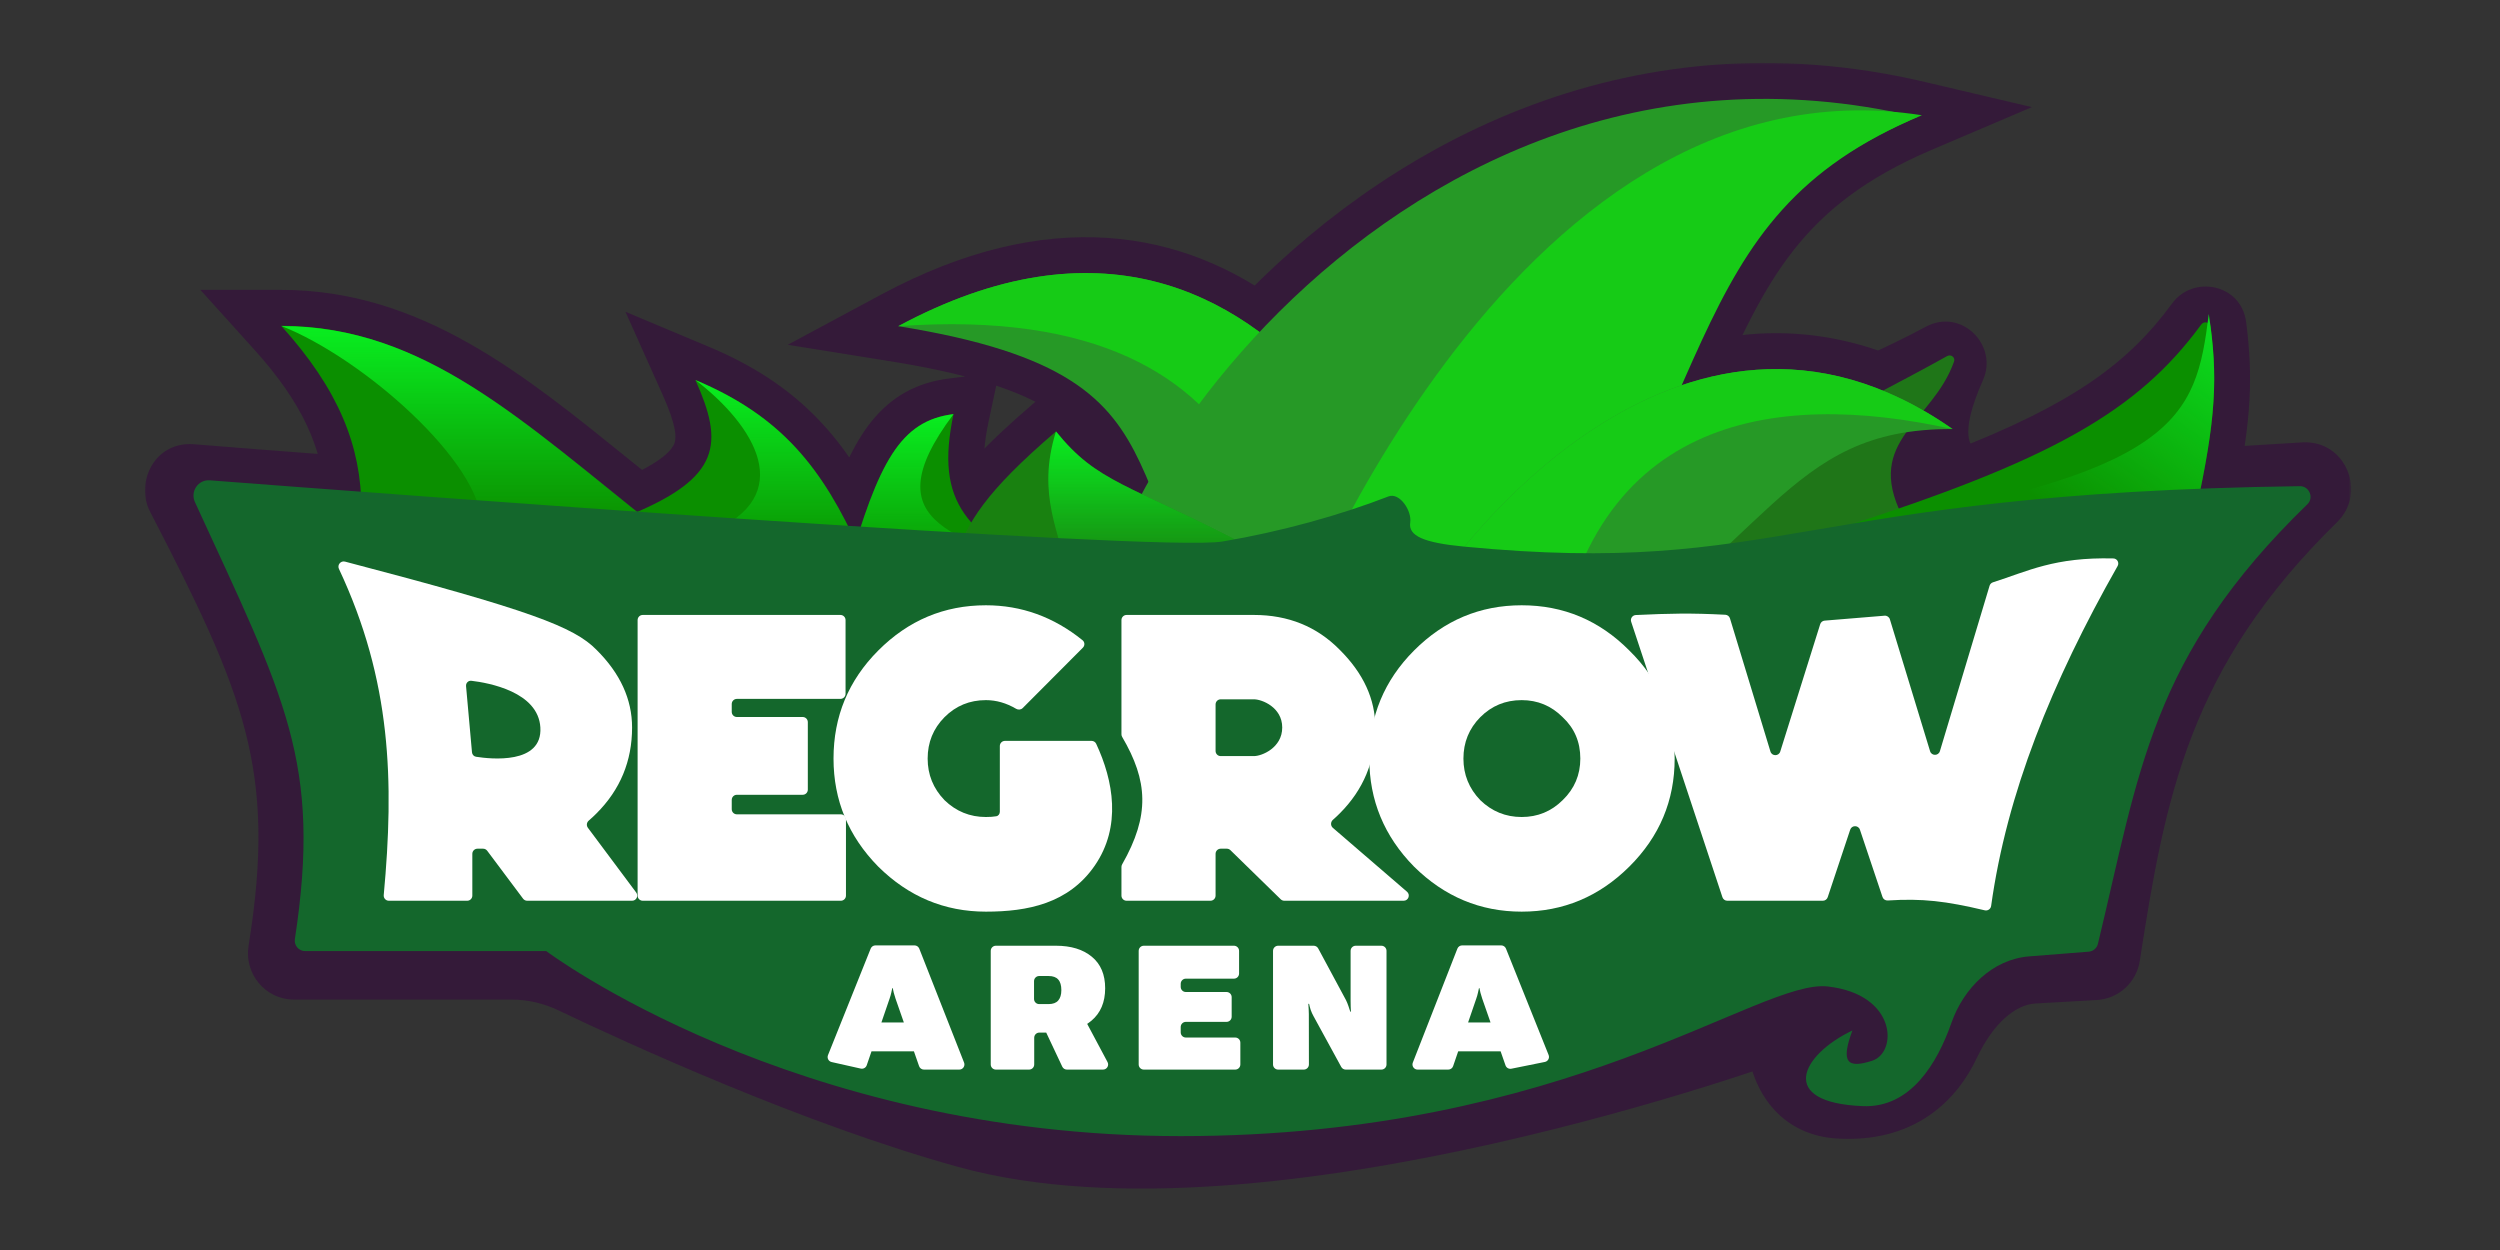<svg width="478" height="239" viewBox="0 0 478 239" fill="none" xmlns="http://www.w3.org/2000/svg">
<rect x="0" y="0" width="478" height="239" fill="#333333" stroke="none"/>
<mask id="path-1-outside-1_901_1466" maskUnits="userSpaceOnUse" x="27.543" y="11.906" width="422" height="216" fill="black">
<rect fill="white" x="27.543" y="11.906" width="422" height="216"/>
<path fill-rule="evenodd" clip-rule="evenodd" d="M321.287 73.735C331.474 50.096 339.502 33.919 366.566 22.373C311.778 9.482 267.942 34.623 240.811 63.48C224.342 51.349 201.694 46.272 171.738 62.367C206.624 67.978 213.551 77.791 219.579 92.094C219.132 92.891 218.7 93.682 218.285 94.466C210.639 90.798 206.781 88.515 201.894 82.496C192.844 90.239 188.409 95.319 185.696 99.891C181.313 94.913 180.263 88.782 182.305 79.181C173.635 80.253 169.333 86.136 164.559 100.735C163.759 100.69 162.956 100.645 162.151 100.6C155.572 87.518 147.761 78.88 132.958 72.665C138.267 84.509 137.863 90.964 121.805 97.885C119.874 96.34 117.972 94.803 116.092 93.284L116.089 93.282L116.089 93.282C95.624 76.746 77.73 62.288 53.751 62.288C63.871 73.502 68.293 83.478 68.995 94.308C53.817 93.161 42.068 92.227 36.566 91.784C35.029 91.66 34.072 93.293 34.781 94.662C53.134 130.111 60.071 146.393 54.295 181.947C54.1 183.148 55.02 184.261 56.237 184.261H97.863C101.98 184.261 106.029 185.219 109.744 186.994C122.767 193.215 156.107 208.513 185.056 216.506C241.625 232.123 340.609 195.692 340.609 195.692C340.609 195.692 339.804 210.045 351.513 210.824C362.992 211.589 368.838 205.577 371.815 199.255C375.138 192.199 380.993 185.458 388.779 185.016L400.512 184.351C401.436 184.298 402.198 183.603 402.34 182.689C407.27 150.936 412.1 124.251 442.076 94.903C443.392 93.614 442.411 91.326 440.571 91.435C433.881 91.83 427.322 92.232 420.908 92.635C423.548 79.514 423.899 71.98 422.658 62.475C422.543 61.594 421.402 61.326 420.877 62.042C411.417 74.942 399.399 83.495 375.038 92.874C368.325 88.012 367.774 81.368 372.885 69.87C373.277 68.988 372.304 68.066 371.455 68.523C367.585 70.605 363.592 72.525 359.389 74.436C345.584 68.968 332.651 69.825 321.287 73.735Z"/>
</mask>
<path fill-rule="evenodd" clip-rule="evenodd" d="M321.287 73.735C331.474 50.096 339.502 33.919 366.566 22.373C311.778 9.482 267.942 34.623 240.811 63.48C224.342 51.349 201.694 46.272 171.738 62.367C206.624 67.978 213.551 77.791 219.579 92.094C219.132 92.891 218.7 93.682 218.285 94.466C210.639 90.798 206.781 88.515 201.894 82.496C192.844 90.239 188.409 95.319 185.696 99.891C181.313 94.913 180.263 88.782 182.305 79.181C173.635 80.253 169.333 86.136 164.559 100.735C163.759 100.69 162.956 100.645 162.151 100.6C155.572 87.518 147.761 78.88 132.958 72.665C138.267 84.509 137.863 90.964 121.805 97.885C119.874 96.34 117.972 94.803 116.092 93.284L116.089 93.282L116.089 93.282C95.624 76.746 77.73 62.288 53.751 62.288C63.871 73.502 68.293 83.478 68.995 94.308C53.817 93.161 42.068 92.227 36.566 91.784C35.029 91.66 34.072 93.293 34.781 94.662C53.134 130.111 60.071 146.393 54.295 181.947C54.1 183.148 55.02 184.261 56.237 184.261H97.863C101.98 184.261 106.029 185.219 109.744 186.994C122.767 193.215 156.107 208.513 185.056 216.506C241.625 232.123 340.609 195.692 340.609 195.692C340.609 195.692 339.804 210.045 351.513 210.824C362.992 211.589 368.838 205.577 371.815 199.255C375.138 192.199 380.993 185.458 388.779 185.016L400.512 184.351C401.436 184.298 402.198 183.603 402.34 182.689C407.27 150.936 412.1 124.251 442.076 94.903C443.392 93.614 442.411 91.326 440.571 91.435C433.881 91.83 427.322 92.232 420.908 92.635C423.548 79.514 423.899 71.98 422.658 62.475C422.543 61.594 421.402 61.326 420.877 62.042C411.417 74.942 399.399 83.495 375.038 92.874C368.325 88.012 367.774 81.368 372.885 69.87C373.277 68.988 372.304 68.066 371.455 68.523C367.585 70.605 363.592 72.525 359.389 74.436C345.584 68.968 332.651 69.825 321.287 73.735Z" fill="#341A39"/>
<path d="M366.566 22.373L369.259 28.686L388.492 20.481L368.138 15.692L366.566 22.373ZM321.287 73.735L314.984 71.019L308.839 85.277L323.52 80.225L321.287 73.735ZM240.811 63.48L236.74 69.006L241.641 72.617L245.811 68.181L240.811 63.48ZM171.738 62.367L168.489 56.321L150.62 65.922L170.648 69.143L171.738 62.367ZM219.579 92.094L225.566 95.45L227.207 92.522L225.904 89.428L219.579 92.094ZM218.285 94.466L215.316 100.654L221.259 103.506L224.348 97.682L218.285 94.466ZM201.894 82.496L207.223 78.17L202.784 72.702L197.432 77.28L201.894 82.496ZM185.696 99.891L180.545 104.427L186.781 111.51L191.598 103.394L185.696 99.891ZM182.305 79.181L189.019 80.609L191.023 71.188L181.463 72.369L182.305 79.181ZM164.559 100.735L164.178 107.588L169.443 107.88L171.082 102.868L164.559 100.735ZM162.151 100.6L156.02 103.684L157.803 107.229L161.764 107.453L162.151 100.6ZM132.958 72.665L135.615 66.337L119.583 59.606L126.695 75.473L132.958 72.665ZM121.805 97.885L117.517 103.244L120.736 105.82L124.521 104.188L121.805 97.885ZM116.092 93.284L120.405 87.945L120.398 87.939L120.391 87.934L116.092 93.284ZM116.089 93.282L111.236 98.135L111.5 98.398L111.79 98.632L116.089 93.282ZM116.089 93.282L120.942 88.429L120.685 88.172L120.403 87.943L116.089 93.282ZM53.751 62.288V55.425H38.312L48.656 66.887L53.751 62.288ZM68.995 94.308L68.478 101.152L76.356 101.746L75.844 93.863L68.995 94.308ZM36.566 91.784L36.016 98.625L36.016 98.625L36.566 91.784ZM34.781 94.662L28.686 97.818L28.686 97.818L34.781 94.662ZM54.295 181.947L47.521 180.847L47.521 180.847L54.295 181.947ZM109.744 186.994L106.785 193.187L106.785 193.187L109.744 186.994ZM185.056 216.506L186.883 209.89L186.883 209.89L185.056 216.506ZM340.609 195.692L347.461 196.076L348.046 185.641L338.238 189.251L340.609 195.692ZM351.513 210.824L351.057 217.673L351.057 217.673L351.513 210.824ZM371.815 199.255L365.606 196.331L365.606 196.331L371.815 199.255ZM388.779 185.016L389.168 191.869L389.168 191.869L388.779 185.016ZM400.512 184.351L400.124 177.498L400.124 177.498L400.512 184.351ZM402.34 182.689L395.558 181.636L395.558 181.636L402.34 182.689ZM442.076 94.903L437.274 89.998L437.274 89.999L442.076 94.903ZM440.571 91.435L440.975 98.287L440.975 98.287L440.571 91.435ZM420.908 92.635L414.18 91.282L412.417 100.046L421.339 99.485L420.908 92.635ZM422.658 62.475L429.463 61.586L429.463 61.586L422.658 62.475ZM420.877 62.042L426.412 66.1L426.412 66.1L420.877 62.042ZM375.038 92.874L371.012 98.433L374.028 100.618L377.504 99.279L375.038 92.874ZM372.885 69.87L379.157 72.658L379.157 72.658L372.885 69.87ZM371.455 68.523L374.706 74.568L374.706 74.568L371.455 68.523ZM359.389 74.436L356.862 80.817L359.575 81.892L362.231 80.684L359.389 74.436ZM363.873 16.06C349.403 22.233 339.661 29.827 332.21 39.267C324.916 48.509 320.053 59.255 314.984 71.019L327.59 76.451C332.707 64.576 336.952 55.415 342.985 47.772C348.861 40.327 356.665 34.059 369.259 28.686L363.873 16.06ZM245.811 68.181C271.88 40.455 313.356 16.904 364.994 29.054L368.138 15.692C310.199 2.06 264.004 28.791 235.81 58.779L245.811 68.181ZM174.986 68.413C189.046 60.859 200.919 58.515 210.87 59.186C220.815 59.858 229.369 63.577 236.74 69.006L244.881 57.954C235.784 51.252 224.78 46.367 211.794 45.491C198.815 44.615 184.386 47.78 168.489 56.321L174.986 68.413ZM225.904 89.428C222.726 81.888 218.878 74.456 210.498 68.406C202.368 62.537 190.668 58.46 172.828 55.59L170.648 69.143C187.694 71.885 196.9 75.52 202.463 79.536C207.775 83.371 210.404 87.996 213.254 94.759L225.904 89.428ZM224.348 97.682C224.738 96.946 225.144 96.202 225.566 95.45L213.592 88.737C213.119 89.581 212.662 90.418 212.221 91.25L224.348 97.682ZM196.565 86.821C202.376 93.979 207.276 96.796 215.316 100.654L221.254 88.278C214.003 84.799 211.186 83.052 207.223 78.17L196.565 86.821ZM191.598 103.394C193.75 99.768 197.531 95.261 206.356 87.711L197.432 77.28C188.156 85.216 183.068 90.871 179.794 96.388L191.598 103.394ZM175.592 77.753C173.312 88.47 174.161 97.177 180.545 104.427L190.847 95.356C188.464 92.649 187.213 89.094 189.019 80.609L175.592 77.753ZM171.082 102.868C173.429 95.691 175.391 91.587 177.321 89.185C178.915 87.2 180.515 86.318 183.147 85.993L181.463 72.369C175.425 73.116 170.538 75.711 166.621 80.586C163.039 85.043 160.462 91.18 158.035 98.602L171.082 102.868ZM164.94 93.882C164.142 93.838 163.341 93.793 162.538 93.747L161.764 107.453C162.572 107.498 163.376 107.543 164.178 107.588L164.94 93.882ZM130.302 78.994C143.351 84.472 150.046 91.806 156.02 103.684L168.283 97.516C161.098 83.231 152.172 73.288 135.615 66.337L130.302 78.994ZM124.521 104.188C132.787 100.626 139.348 96.308 141.842 89.474C144.32 82.681 141.867 75.76 139.221 69.858L126.695 75.473C129.358 81.413 129.358 83.642 128.947 84.768C128.551 85.853 126.882 88.223 119.088 91.582L124.521 104.188ZM111.778 98.623C113.657 100.14 115.571 101.687 117.517 103.244L126.093 92.526C124.177 90.993 122.288 89.466 120.405 87.945L111.778 98.623ZM111.79 98.632L111.793 98.634L120.391 87.934L120.388 87.932L111.79 98.632ZM111.236 98.135L111.236 98.135L120.942 88.429L120.942 88.429L111.236 98.135ZM53.751 69.152C74.886 69.152 90.884 81.74 111.776 98.62L120.403 87.943C100.364 71.752 80.573 55.425 53.751 55.425V69.152ZM75.844 93.863C75.019 81.139 69.739 69.76 58.847 57.69L48.656 66.887C58.004 77.245 61.566 85.816 62.146 94.752L75.844 93.863ZM69.512 87.464C54.348 86.319 42.61 85.385 37.117 84.942L36.016 98.625C41.526 99.069 53.287 100.004 68.478 101.152L69.512 87.464ZM37.117 84.942C29.456 84.326 25.854 92.348 28.686 97.818L40.876 91.507C41.654 93.01 41.562 94.805 40.696 96.229C39.79 97.72 38.016 98.786 36.016 98.625L37.117 84.942ZM28.686 97.818C37.908 115.629 43.853 127.892 46.936 139.964C49.951 151.767 50.3 163.737 47.521 180.847L61.07 183.048C64.066 164.603 63.834 150.655 60.236 136.567C56.707 122.746 50.008 109.144 40.876 91.507L28.686 97.818ZM47.521 180.847C46.668 186.096 50.663 191.124 56.237 191.124V177.398C59.377 177.398 61.532 180.201 61.07 183.047L47.521 180.847ZM56.237 191.124H97.863V177.398H56.237V191.124ZM97.863 191.124C100.911 191.124 103.953 191.834 106.785 193.187L112.702 180.801C108.105 178.604 103.048 177.398 97.863 177.398V191.124ZM106.785 193.187C119.84 199.423 153.65 214.955 183.23 223.122L186.883 209.89C158.564 202.071 125.693 187.007 112.702 180.801L106.785 193.187ZM183.23 223.122C213.299 231.423 253.669 225.822 285.552 218.651C301.687 215.023 316.012 210.903 326.303 207.692C331.452 206.085 335.6 204.703 338.471 203.719C339.906 203.227 341.022 202.835 341.785 202.563C342.167 202.427 342.46 202.322 342.66 202.249C342.76 202.213 342.837 202.185 342.891 202.165C342.917 202.156 342.938 202.148 342.953 202.143C342.96 202.14 342.966 202.138 342.971 202.136C342.973 202.135 342.975 202.134 342.976 202.134C342.978 202.133 342.979 202.133 340.609 195.692C338.238 189.251 338.239 189.251 338.239 189.25C338.238 189.251 338.238 189.251 338.238 189.251C338.236 189.252 338.233 189.253 338.228 189.254C338.219 189.258 338.204 189.263 338.183 189.271C338.14 189.287 338.075 189.31 337.986 189.343C337.808 189.407 337.539 189.504 337.181 189.631C336.467 189.886 335.401 190.261 334.019 190.734C331.255 191.682 327.229 193.024 322.214 194.588C312.178 197.72 298.222 201.732 282.54 205.259C250.788 212.4 213.383 217.206 186.883 209.89L183.23 223.122ZM340.609 195.692C333.756 195.308 333.756 195.311 333.756 195.313C333.756 195.314 333.755 195.317 333.755 195.319C333.755 195.323 333.755 195.328 333.755 195.332C333.754 195.342 333.754 195.352 333.753 195.363C333.752 195.384 333.751 195.41 333.749 195.439C333.747 195.497 333.744 195.57 333.742 195.656C333.737 195.827 333.733 196.053 333.733 196.325C333.735 196.868 333.754 197.61 333.824 198.488C333.96 200.211 334.302 202.635 335.177 205.19C336.048 207.733 337.554 210.71 340.206 213.166C342.964 215.721 346.607 217.376 351.057 217.673L351.969 203.976C350.564 203.882 349.917 203.451 349.533 203.096C349.043 202.641 348.554 201.884 348.163 200.742C347.776 199.61 347.587 198.398 347.508 197.405C347.47 196.926 347.461 196.54 347.46 196.295C347.46 196.174 347.462 196.09 347.463 196.051C347.464 196.031 347.464 196.023 347.464 196.027C347.464 196.029 347.464 196.034 347.463 196.042C347.463 196.046 347.463 196.051 347.462 196.057C347.462 196.059 347.462 196.062 347.462 196.066C347.462 196.067 347.462 196.07 347.462 196.071C347.461 196.073 347.461 196.076 340.609 195.692ZM351.057 217.673C358.149 218.145 364.022 216.526 368.682 213.393C373.255 210.318 376.17 206.118 378.025 202.18L365.606 196.331C364.484 198.714 362.987 200.681 361.023 202.001C359.146 203.263 356.356 204.268 351.969 203.976L351.057 217.673ZM378.025 202.18C381.038 195.782 385.282 192.089 389.168 191.869L388.391 178.164C376.703 178.826 369.239 188.617 365.606 196.331L378.025 202.18ZM389.168 191.869L400.901 191.203L400.124 177.498L388.391 178.164L389.168 191.869ZM400.901 191.203C405.077 190.967 408.487 187.836 409.122 183.742L395.558 181.636C395.91 179.371 397.796 177.63 400.124 177.498L400.901 191.203ZM409.122 183.742C414.003 152.311 418.562 127.529 446.877 99.807L437.274 89.999C405.638 120.972 400.538 149.56 395.558 181.636L409.122 183.742ZM446.877 99.807C452.56 94.243 448.579 84.087 440.167 84.584L440.975 98.287C436.243 98.566 434.225 92.984 437.274 89.998L446.877 99.807ZM440.167 84.584C433.466 84.979 426.899 85.382 420.478 85.785L421.339 99.485C427.746 99.082 434.295 98.681 440.975 98.287L440.167 84.584ZM415.852 63.364C416.972 71.939 416.712 78.692 414.18 91.282L427.637 93.989C430.383 80.336 430.826 72.022 429.463 61.586L415.852 63.364ZM426.412 66.1C423.504 70.066 416.588 69.001 415.852 63.364L429.463 61.586C428.497 54.188 419.3 52.585 415.342 57.983L426.412 66.1ZM377.504 99.279C402.555 89.635 415.894 80.444 426.412 66.1L415.342 57.983C406.941 69.44 396.243 77.356 372.572 86.469L377.504 99.279ZM366.614 67.082C363.909 73.166 362.193 79.011 362.692 84.484C363.241 90.498 366.345 95.052 371.012 98.433L379.064 87.316C377.019 85.834 376.49 84.635 376.363 83.237C376.186 81.298 376.75 78.072 379.157 72.658L366.614 67.082ZM374.706 74.568C372.117 75.96 369.415 75.093 367.924 73.685C366.445 72.289 365.448 69.704 366.614 67.082L379.157 72.658C382.105 66.027 375.034 58.805 368.204 62.478L374.706 74.568ZM362.231 80.684C366.514 78.735 370.656 76.746 374.706 74.568L368.204 62.478C364.514 64.463 360.669 66.314 356.548 68.189L362.231 80.684ZM323.52 80.225C333.582 76.763 344.807 76.042 356.862 80.817L361.917 68.055C346.362 61.894 331.719 62.887 319.053 67.245L323.52 80.225Z" fill="#341A39" mask="url(#path-1-outside-1_901_1466)"/>
<path d="M171.747 62.367C235.591 72.636 205.797 96.974 248.215 137.16C261.093 133.138 268.022 130.301 277.06 118.149C277.06 118.149 248.212 21.283 171.747 62.367Z" fill="#269926"/>
<path d="M171.747 62.367C248.215 56.852 246.314 112.489 248.215 137.16C261.093 133.138 268.022 130.301 277.06 118.149C277.06 118.149 248.212 21.283 171.747 62.367Z" fill="#16CB16"/>
<path d="M366.576 22.373C318.753 42.775 330.368 77.636 284.48 142.574C266.223 140.642 227.876 139.427 212.575 125.621C197.273 111.816 261.957 -2.242 366.576 22.373Z" fill="#269926"/>
<path d="M367.466 22.035C319.493 42.08 330.848 77.027 284.478 141.621C266.235 139.553 245.11 125.88 245.11 125.88C245.11 125.88 287.813 9.616 367.466 22.035Z" fill="#16CB16"/>
<path d="M372.289 68.086C353.78 78.401 325.057 91.879 296.556 111.575L363.654 98.541C356.457 84.148 369.488 80.736 373.609 69.142C373.896 68.336 373.037 67.669 372.289 68.086Z" fill="#1F7618"/>
<path d="M373.332 82.039C340.983 81.846 338.982 104.62 296.713 130.328C286.769 124.705 281.539 121.123 276.222 109.454C276.222 109.454 320.381 45.019 373.332 82.039Z" fill="#269926"/>
<path d="M373.334 82.039C339.072 74.413 302.53 79.529 296.714 130.328C286.771 124.705 281.541 121.123 276.224 109.454C276.224 109.454 320.383 45.019 373.334 82.039Z" fill="#16CB16"/>
<path d="M53.761 62.289C64.811 74.532 69.066 85.3 69.106 97.315L125.028 100.441C100.609 81.159 81.156 62.289 53.761 62.289Z" fill="#0B8F00"/>
<path d="M53.845 62.343C69.35 68.461 92.093 88.404 92.132 100.419H125.145C99.832 80.59 81.24 62.343 53.845 62.343Z" fill="url(#paint0_linear_901_1466)"/>
<path d="M132.968 72.665C138.404 84.793 137.85 91.27 120.631 98.384L118.541 107.166L164.38 105.268C157.277 89.527 149.465 79.591 132.968 72.665Z" fill="#0B8F00"/>
<path d="M132.968 72.665C144.218 81.274 152.767 94.808 135.548 101.922L118.541 107.166L164.38 105.268C157.277 89.527 149.465 79.591 132.968 72.665Z" fill="url(#paint1_linear_901_1466)"/>
<path d="M182.315 79.181C172.149 80.438 167.989 88.308 162.033 109.081L202.179 110.545C184.846 102.37 178.677 96.278 182.315 79.181Z" fill="#0B8F00"/>
<path d="M182.315 79.181C172.149 80.438 167.989 88.308 162.033 109.081L202.179 110.545C184.846 102.37 165.761 101.207 182.315 79.181Z" fill="url(#paint2_linear_901_1466)"/>
<path d="M201.904 82.495C209.945 92.402 215.203 92.187 239.134 104.682L182.495 106.821C185.083 99.834 188.207 94.213 201.904 82.495Z" fill="#198110"/>
<path d="M201.904 82.495C209.945 92.402 215.203 92.187 239.134 104.682L203.927 109.609C202.944 102.101 198.028 94.86 201.904 82.495Z" fill="url(#paint3_linear_901_1466)"/>
<path d="M420.886 62.041C408.707 78.651 392.285 88.055 350.736 101.294L419.811 97.872C423.444 81.38 424.065 73.177 422.667 62.475C422.552 61.594 421.411 61.325 420.886 62.041Z" fill="#0B8F00"/>
<path d="M422.32 60.026C419.811 80.216 416.504 90.758 350.736 101.294L419.811 97.872C423.715 80.146 424.141 71.996 422.32 60.026Z" fill="url(#paint4_linear_901_1466)"/>
<path d="M37.274 96.006C54.516 133.51 61.543 145.803 56.381 179.55C56.198 180.746 57.116 181.847 58.326 181.847H104.441C104.441 181.847 151.413 217.226 225.74 217.226C300.067 217.226 336.306 187.084 349.515 188.618C362.724 190.152 362.834 201.241 357.96 202.815C353.087 204.388 351.952 203.037 354.177 197.029C344.386 201.702 339.712 210.826 356.18 211.493C365.335 211.865 370.413 203.267 373.118 195.558C375.446 188.924 380.979 183.411 387.988 182.858L399.371 181.959C400.214 181.892 400.922 181.284 401.121 180.462C409.021 147.853 411.101 125.578 441.179 96.404C442.467 95.155 441.526 92.934 439.732 92.957C343.635 94.238 340.648 110.359 279.93 104.511C272.141 103.761 269.243 102.45 269.634 99.893C269.976 97.652 267.59 94.096 265.477 94.916C256.241 98.503 244.909 101.656 233.757 103.533C221.451 105.604 69.579 94.098 40.122 91.838C37.888 91.666 36.338 93.97 37.274 96.006Z" fill="#14672C"/>
<path d="M112.567 156.903C112.166 157.249 112.087 157.847 112.404 158.271L121.645 170.656C122.127 171.303 121.666 172.223 120.859 172.223H100.798C100.489 172.223 100.198 172.077 100.013 171.83L93.151 162.663C92.966 162.415 92.675 162.27 92.367 162.27H91.289C90.748 162.27 90.309 162.709 90.309 163.25V171.242C90.309 171.784 89.87 172.223 89.328 172.223H74.347C73.768 172.223 73.316 171.722 73.369 171.146C75.384 149.366 74.842 130.115 64.802 108.766C64.444 108.006 65.153 107.166 65.966 107.379C101.488 116.679 109.749 119.879 114.031 124.227C118.579 128.738 120.854 133.695 120.854 139.098C120.854 145.524 118.579 151.005 114.031 155.542C113.555 156.02 113.067 156.474 112.567 156.903ZM90.244 143.842C90.282 144.272 90.591 144.624 91.018 144.692C93.792 145.131 103.732 146.217 103.318 139.098C102.922 132.274 93.434 130.558 90.13 130.166C89.536 130.096 89.055 130.594 89.109 131.189L90.244 143.842Z" fill="white"/>
<path d="M161.67 132.649C161.67 133.19 161.231 133.629 160.689 133.629H140.889C140.347 133.629 139.908 134.068 139.908 134.61V136.111C139.908 136.652 140.347 137.091 140.889 137.091H153.475C154.016 137.091 154.455 137.53 154.455 138.072V150.982C154.455 151.523 154.016 151.962 153.475 151.962H140.889C140.347 151.962 139.908 152.401 139.908 152.943V154.719C139.908 155.261 140.347 155.7 140.889 155.7H160.768C161.309 155.7 161.748 156.139 161.748 156.68V171.242C161.748 171.784 161.309 172.223 160.768 172.223H122.891C122.35 172.223 121.911 171.784 121.911 171.242V118.559C121.911 118.017 122.35 117.578 122.891 117.578H160.689C161.231 117.578 161.67 118.017 161.67 118.559V132.649Z" fill="white"/>
<path d="M209.323 165.496C204.318 172.769 196.449 174.308 188.503 174.308C180.582 174.308 173.72 171.436 167.917 165.692C162.219 159.896 159.369 153.011 159.369 145.038C159.369 136.987 162.219 130.102 167.917 124.384C173.668 118.614 180.53 115.729 188.503 115.729C195.303 115.729 201.462 117.956 206.981 122.41C207.425 122.768 207.451 123.431 207.048 123.835L195.54 135.381C195.21 135.712 194.694 135.761 194.291 135.524C192.414 134.418 190.484 133.865 188.503 133.865C185.392 133.865 182.752 134.954 180.582 137.131C178.439 139.308 177.367 141.943 177.367 145.038C177.367 148.107 178.439 150.756 180.582 152.985C182.804 155.136 185.444 156.211 188.503 156.211C189.298 156.211 189.962 156.163 190.495 156.067C190.905 155.993 191.169 155.617 191.169 155.2V142.635C191.169 142.094 191.608 141.655 192.15 141.655H208.71C209.085 141.655 209.428 141.868 209.588 142.208C212.889 149.259 214.466 158.023 209.323 165.496Z" fill="white"/>
<path d="M254.853 156.75C254.391 157.156 254.376 157.881 254.842 158.282L269.021 170.5C269.709 171.093 269.286 172.223 268.377 172.223C258.74 172.223 253.425 172.223 245.563 172.223C245.307 172.223 245.059 172.123 244.876 171.944L235.253 162.549C235.07 162.37 234.824 162.27 234.568 162.27H233.399C232.857 162.27 232.418 162.709 232.418 163.25V171.242C232.418 171.784 231.979 172.223 231.438 172.223H215.401C214.86 172.223 214.421 171.784 214.421 171.242V165.758C214.421 165.586 214.468 165.415 214.553 165.265C219.899 155.877 219.486 149.317 214.559 140.9C214.47 140.749 214.421 140.574 214.421 140.398V118.559C214.421 118.017 214.86 117.578 215.401 117.578H239.751C246.312 117.578 251.775 119.795 256.141 124.227C260.689 128.738 262.963 133.695 262.963 139.098C262.963 145.524 260.689 151.005 256.141 155.542C255.721 155.964 255.292 156.366 254.853 156.75ZM232.418 143.586C232.418 144.127 232.857 144.566 233.399 144.566H239.751C241.267 144.566 245.162 142.977 245.162 139.098C245.162 135.219 241.267 133.708 239.751 133.708H233.399C232.857 133.708 232.418 134.147 232.418 134.689V143.586Z" fill="white"/>
<path d="M311.53 165.692C305.753 171.436 298.891 174.308 290.944 174.308C283.024 174.308 276.162 171.436 270.359 165.692C264.66 159.896 261.811 153.011 261.811 145.038C261.811 136.987 264.66 130.102 270.359 124.384C276.11 118.614 282.971 115.729 290.944 115.729C298.943 115.729 305.805 118.614 311.53 124.384C317.307 130.049 320.195 136.934 320.195 145.038C320.195 153.064 317.307 159.948 311.53 165.692ZM298.786 137.131C296.617 134.954 294.003 133.865 290.944 133.865C287.833 133.865 285.193 134.954 283.024 137.131C280.88 139.308 279.808 141.943 279.808 145.038C279.808 148.107 280.88 150.756 283.024 152.985C285.246 155.136 287.886 156.211 290.944 156.211C294.003 156.211 296.617 155.136 298.786 152.985C301.034 150.808 302.158 148.159 302.158 145.038C302.158 141.865 301.034 139.229 298.786 137.131Z" fill="white"/>
<path d="M355.617 158.638C355.318 157.746 354.055 157.747 353.757 158.64L349.457 171.552C349.324 171.953 348.949 172.223 348.527 172.223H330.259C329.836 172.223 329.461 171.952 329.328 171.551L311.88 118.882C311.676 118.266 312.117 117.626 312.765 117.595C319.228 117.291 323.268 117.195 329.885 117.541C330.296 117.563 330.649 117.84 330.769 118.234L338.508 143.692C338.789 144.615 340.093 144.621 340.382 143.701L348.021 119.347C348.14 118.966 348.478 118.695 348.876 118.663L360.327 117.722C360.787 117.684 361.211 117.972 361.345 118.413L369.031 143.63C369.314 144.558 370.629 144.555 370.908 143.626L380.407 111.994C380.5 111.681 380.745 111.436 381.056 111.337C387.773 109.2 392.776 106.497 404.073 106.773C404.806 106.791 405.248 107.589 404.886 108.227C392.253 130.5 383.69 151.74 380.702 173.226C380.622 173.803 380.059 174.187 379.492 174.053C372.002 172.284 367.611 171.753 360.933 172.172C360.486 172.2 360.074 171.927 359.932 171.503L355.617 158.638Z" fill="white"/>
<path d="M158.311 201.741C158.087 202.302 158.417 202.93 159.006 203.063L164.578 204.315C165.066 204.424 165.558 204.149 165.72 203.676L170.087 190.941C170.228 190.54 170.337 190.16 170.413 189.802C170.495 189.465 170.557 189.18 170.6 188.949C170.605 188.925 170.625 188.908 170.649 188.908V188.908C170.673 188.908 170.693 188.924 170.698 188.947C170.75 189.178 170.813 189.464 170.884 189.802C170.971 190.15 171.085 190.529 171.226 190.941L175.73 203.85C175.867 204.243 176.239 204.507 176.656 204.507H183.418C184.109 204.507 184.584 203.811 184.331 203.168L175.765 181.38C175.617 181.005 175.255 180.758 174.852 180.758H167.384C166.983 180.758 166.622 181.002 166.473 181.374L158.311 201.741ZM163.918 199.762C163.741 200.388 164.211 201.01 164.861 201.01H176.949C177.602 201.01 178.072 200.384 177.891 199.757L176.864 196.204C176.742 195.784 176.358 195.496 175.922 195.496H165.867C165.429 195.496 165.044 195.787 164.924 196.209L163.918 199.762Z" fill="white"/>
<path d="M189.429 203.527C189.429 204.068 189.868 204.507 190.409 204.507H196.76C197.302 204.507 197.741 204.068 197.741 203.527V198.412C197.741 197.87 198.18 197.431 198.721 197.431H201.824C204.632 197.399 206.915 196.645 208.672 195.17C210.428 193.696 211.307 191.624 211.307 188.957C211.307 186.332 210.456 184.321 208.753 182.922C207.061 181.523 204.773 180.823 201.889 180.823H190.409C189.868 180.823 189.429 181.262 189.429 181.804V203.527ZM198.689 191.982C198.147 191.982 197.708 191.543 197.708 191.002V187.595C197.708 187.053 198.147 186.614 198.689 186.614H200.49C201.325 186.614 201.937 186.837 202.328 187.281C202.729 187.715 202.93 188.393 202.93 189.315C202.93 190.182 202.729 190.844 202.328 191.299C201.937 191.754 201.325 191.982 200.49 191.982H198.689ZM203.104 203.945C203.266 204.288 203.611 204.507 203.991 204.507H210.894C211.634 204.507 212.107 203.719 211.759 203.066L206.748 193.659C206.555 193.297 206.157 193.093 205.75 193.149L199.811 193.964C199.156 194.054 198.776 194.754 199.058 195.353L203.104 203.945Z" fill="white"/>
<path d="M217.716 203.527C217.716 204.068 218.155 204.507 218.697 204.507H236.174C236.716 204.507 237.155 204.068 237.155 203.527V199.355C237.155 198.814 236.716 198.375 236.174 198.375H226.732C226.191 198.375 225.752 197.936 225.752 197.394V196.362C225.752 195.821 226.191 195.382 226.732 195.382H234.515C235.056 195.382 235.495 194.943 235.495 194.401V190.653C235.495 190.111 235.056 189.672 234.515 189.672H226.732C226.191 189.672 225.752 189.233 225.752 188.692V188.099C225.752 187.558 226.191 187.119 226.732 187.119H235.93C236.472 187.119 236.911 186.68 236.911 186.138V181.804C236.911 181.262 236.472 180.823 235.93 180.823H218.697C218.155 180.823 217.716 181.262 217.716 181.804V203.527Z" fill="white"/>
<path d="M243.402 203.527C243.402 204.068 243.841 204.507 244.382 204.507H249.284C249.826 204.507 250.265 204.067 250.264 203.525L250.25 193.885C250.25 193.549 250.239 193.229 250.217 192.926C250.197 192.635 250.177 192.326 250.157 191.999C250.154 191.955 250.19 191.917 250.234 191.917V191.917C250.271 191.917 250.303 191.944 250.31 191.98C250.376 192.321 250.475 192.696 250.608 193.105C250.759 193.527 250.944 193.934 251.161 194.325L256.445 203.997C256.617 204.312 256.947 204.507 257.305 204.507H264.12C264.662 204.507 265.101 204.068 265.101 203.527V181.804C265.101 181.262 264.662 180.823 264.12 180.823H259.217C258.675 180.823 258.236 181.262 258.236 181.804V191.397C258.236 191.776 258.242 192.123 258.253 192.438C258.263 192.721 258.278 193.032 258.297 193.371C258.299 193.412 258.267 193.446 258.226 193.446V193.446C258.194 193.446 258.166 193.424 258.157 193.393C258.072 193.071 257.957 192.72 257.813 192.34C257.673 191.928 257.515 191.548 257.342 191.201L252.04 181.34C251.869 181.022 251.537 180.823 251.176 180.823H244.382C243.841 180.823 243.402 181.262 243.402 181.804V203.527Z" fill="white"/>
<path d="M270.13 203.17C269.879 203.813 270.353 204.507 271.044 204.507H276.91C277.329 204.507 277.702 204.241 277.837 203.845L282.262 190.941C282.403 190.54 282.512 190.16 282.588 189.802C282.67 189.465 282.732 189.18 282.775 188.949C282.78 188.925 282.8 188.908 282.825 188.908V188.908C282.848 188.908 282.868 188.924 282.873 188.947C282.925 189.178 282.988 189.464 283.059 189.802C283.146 190.15 283.26 190.529 283.401 190.941L287.853 203.7C288.014 204.162 288.492 204.435 288.973 204.338L295.381 203.043C295.981 202.922 296.324 202.286 296.097 201.717L287.942 181.374C287.793 181.002 287.433 180.758 287.032 180.758H279.565C279.161 180.758 278.799 181.006 278.651 181.382L270.13 203.17ZM276.093 199.762C275.916 200.388 276.386 201.01 277.036 201.01H289.124C289.777 201.01 290.247 200.384 290.066 199.757L289.039 196.204C288.917 195.784 288.533 195.496 288.097 195.496H278.043C277.604 195.496 277.219 195.787 277.099 196.209L276.093 199.762Z" fill="white"/>
<defs>
<linearGradient id="paint0_linear_901_1466" x1="89.495" y1="62.343" x2="89.495" y2="100.419" gradientUnits="userSpaceOnUse">
<stop stop-color="#09EE20"/>
<stop offset="1" stop-color="#09EE20" stop-opacity="0"/>
</linearGradient>
<linearGradient id="paint1_linear_901_1466" x1="141.46" y1="72.665" x2="141.46" y2="107.166" gradientUnits="userSpaceOnUse">
<stop stop-color="#09EE20"/>
<stop offset="1" stop-color="#09EE20" stop-opacity="0"/>
</linearGradient>
<linearGradient id="paint2_linear_901_1466" x1="182.106" y1="79.181" x2="182.106" y2="110.545" gradientUnits="userSpaceOnUse">
<stop stop-color="#09EE20"/>
<stop offset="1" stop-color="#09EE20" stop-opacity="0"/>
</linearGradient>
<linearGradient id="paint3_linear_901_1466" x1="219.785" y1="82.495" x2="219.785" y2="109.609" gradientUnits="userSpaceOnUse">
<stop stop-color="#09EE20"/>
<stop offset="1" stop-color="#09EE20" stop-opacity="0"/>
</linearGradient>
<linearGradient id="paint4_linear_901_1466" x1="412.237" y1="57.402" x2="387.046" y2="93.757" gradientUnits="userSpaceOnUse">
<stop stop-color="#0CD81C"/>
<stop offset="1" stop-color="#0CD81C" stop-opacity="0"/>
</linearGradient>
</defs>
</svg>
